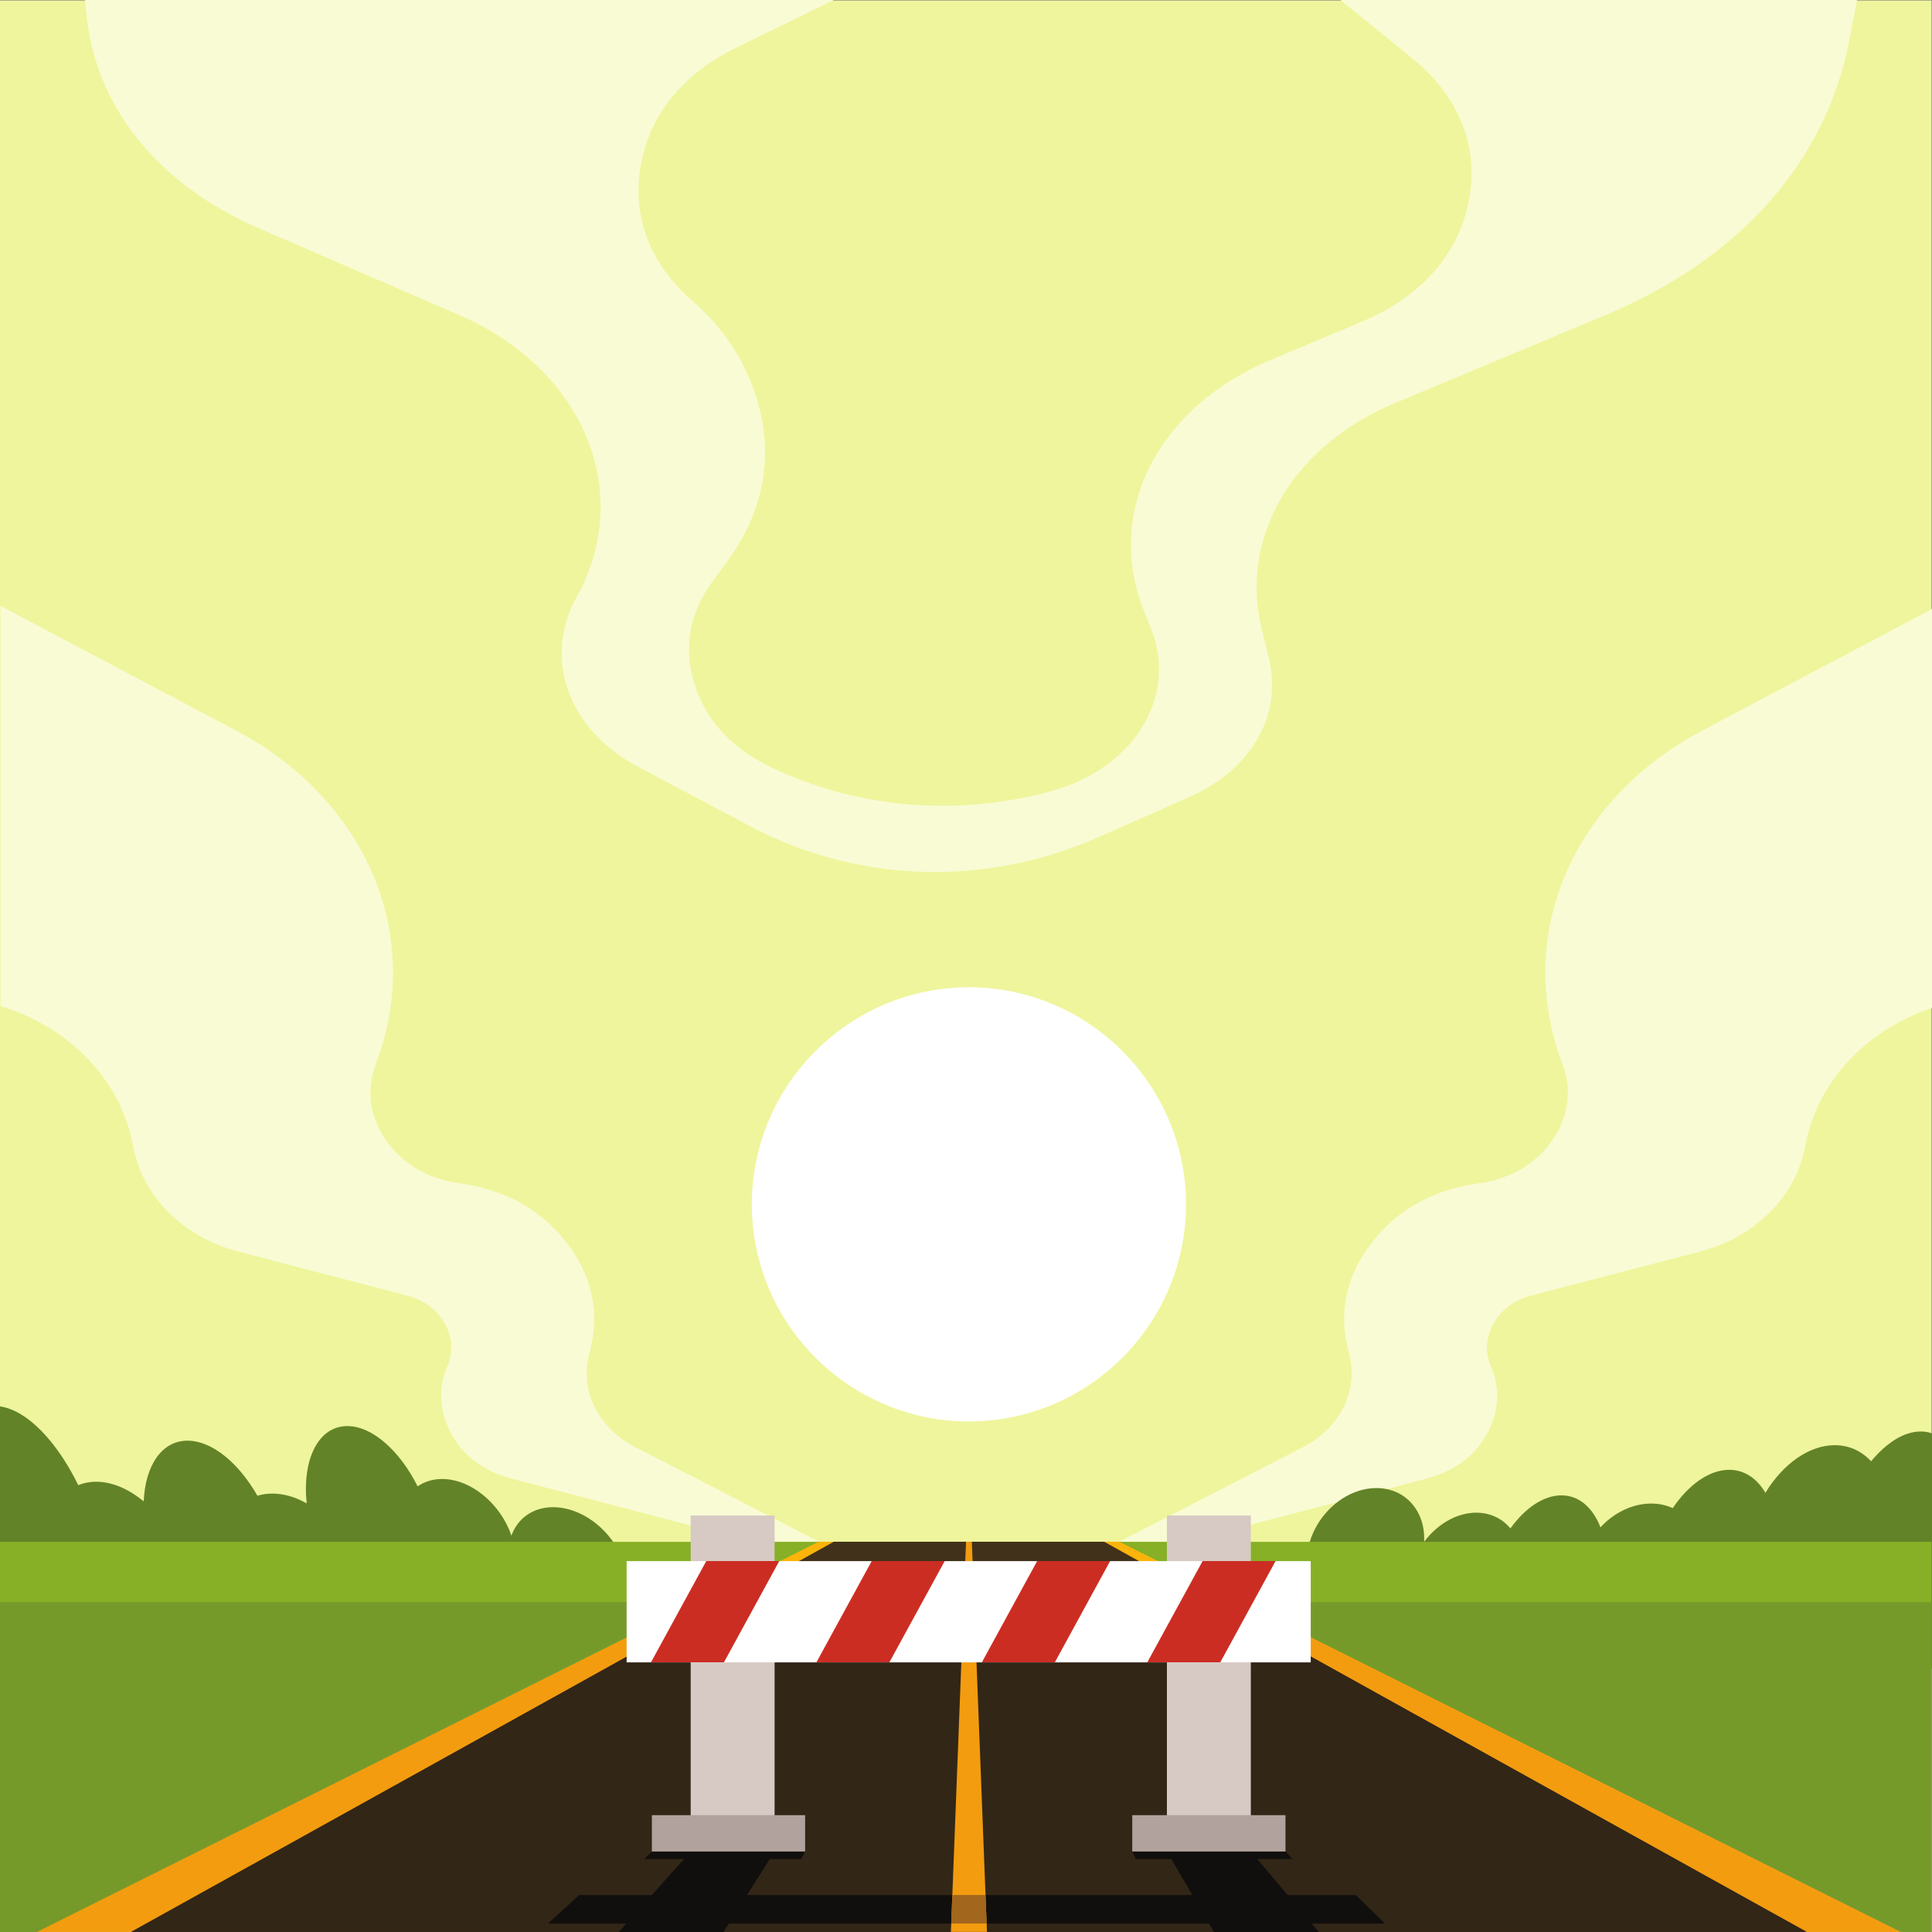 <?xml version="1.0" encoding="UTF-8" standalone="no"?>
<!-- Created with Inkscape (http://www.inkscape.org/) -->

<svg
   version="1.1"
   id="svg1"
   width="880"
   height="880"
   viewBox="0 0 880 880"
   sodipodi:docname="road.barrier.svg"
   inkscape:version="1.3.2 (091e20e, 2023-11-25, custom)"
   xmlns:inkscape="http://www.inkscape.org/namespaces/inkscape"
   xmlns:sodipodi="http://sodipodi.sourceforge.net/DTD/sodipodi-0.dtd"
   xmlns="http://www.w3.org/2000/svg"
   xmlns:svg="http://www.w3.org/2000/svg">
  <rect x="0" y="0" width="880" height="880" fill="#808080" stroke="none"/>
  <defs
     id="defs1">
    <clipPath
       clipPathUnits="userSpaceOnUse"
       id="clipPath4">
      <path
         d="M 0,660 H 660 V 0 H 0 Z"
         transform="translate(-661.999,-316.332)"
         id="path4" />
    </clipPath>
    <clipPath
       clipPathUnits="userSpaceOnUse"
       id="clipPath6">
      <path
         d="M 0,660 H 660 V 0 H 0 Z"
         transform="translate(-661.999,-169.467)"
         id="path6" />
    </clipPath>
    <clipPath
       clipPathUnits="userSpaceOnUse"
       id="clipPath8">
      <path
         d="M 0,660 H 660 V 0 H 0 Z"
         transform="translate(0,-98.081)"
         id="path8" />
    </clipPath>
    <clipPath
       clipPathUnits="userSpaceOnUse"
       id="clipPath10">
      <path
         d="M 0,660 H 660 V 0 H 0 Z"
         id="path10" />
    </clipPath>
    <clipPath
       clipPathUnits="userSpaceOnUse"
       id="clipPath12">
      <path
         d="M 0,660 H 660 V 0 H 0 Z"
         id="path12" />
    </clipPath>
    <clipPath
       clipPathUnits="userSpaceOnUse"
       id="clipPath14">
      <path
         d="M 0,660 H 660 V 0 H 0 Z"
         transform="translate(-382.351,-133.317)"
         id="path14" />
    </clipPath>
    <clipPath
       clipPathUnits="userSpaceOnUse"
       id="clipPath16">
      <path
         d="M 0,660 H 660 V 0 H 0 Z"
         transform="translate(-238.361,-112.695)"
         id="path16" />
    </clipPath>
    <clipPath
       clipPathUnits="userSpaceOnUse"
       id="clipPath18">
      <path
         d="M 0,660 H 660 V 0 H 0 Z"
         transform="translate(-377.187,-133.317)"
         id="path18" />
    </clipPath>
    <clipPath
       clipPathUnits="userSpaceOnUse"
       id="clipPath20">
      <path
         d="M 0,660 H 660 V 0 H 0 Z"
         transform="translate(-247.679,-112.695)"
         id="path20" />
    </clipPath>
    <clipPath
       clipPathUnits="userSpaceOnUse"
       id="clipPath22">
      <path
         d="M 0,660 H 660 V 0 H 0 Z"
         transform="translate(-209.587,2)"
         id="path22" />
    </clipPath>
    <clipPath
       clipPathUnits="userSpaceOnUse"
       id="clipPath24">
      <path
         d="M 0,660 H 660 V 0 H 0 Z"
         transform="translate(-331.994,-133.317)"
         id="path24" />
    </clipPath>
    <clipPath
       clipPathUnits="userSpaceOnUse"
       id="clipPath26">
      <path
         d="M 0,660 H 660 V 0 H 0 Z"
         transform="translate(-325.332,-12.634)"
         id="path26" />
    </clipPath>
    <clipPath
       clipPathUnits="userSpaceOnUse"
       id="clipPath28">
      <path
         d="M 0,660 H 660 V 0 H 0 Z"
         transform="translate(-29.033,-660)"
         id="path28" />
    </clipPath>
    <clipPath
       clipPathUnits="userSpaceOnUse"
       id="clipPath30">
      <path
         d="M 0,660 H 660 V 0 H 0 Z"
         transform="translate(-331.002,-174.407)"
         id="path30" />
    </clipPath>
    <clipPath
       clipPathUnits="userSpaceOnUse"
       id="clipPath32">
      <path
         d="M 0,660 H 660 V 0 H 0 Z"
         id="path32" />
    </clipPath>
    <clipPath
       clipPathUnits="userSpaceOnUse"
       id="clipPath34">
      <path
         d="M 0,660 H 660 V 0 H 0 Z"
         id="path34" />
    </clipPath>
    <clipPath
       clipPathUnits="userSpaceOnUse"
       id="clipPath36">
      <path
         d="M 0,660 H 660 V 0 H 0 Z"
         id="path36" />
    </clipPath>
    <clipPath
       clipPathUnits="userSpaceOnUse"
       id="clipPath38">
      <path
         d="M 0,660 H 660 V 0 H 0 Z"
         id="path38" />
    </clipPath>
    <clipPath
       clipPathUnits="userSpaceOnUse"
       id="clipPath40">
      <path
         d="M 0,660 H 660 V 0 H 0 Z"
         id="path40" />
    </clipPath>
    <clipPath
       clipPathUnits="userSpaceOnUse"
       id="clipPath42">
      <path
         d="M 0,660 H 660 V 0 H 0 Z"
         transform="translate(-241.281,-126.727)"
         id="path42" />
    </clipPath>
    <clipPath
       clipPathUnits="userSpaceOnUse"
       id="clipPath44">
      <path
         d="M 0,660 H 660 V 0 H 0 Z"
         transform="translate(-297.799,-126.727)"
         id="path44" />
    </clipPath>
    <clipPath
       clipPathUnits="userSpaceOnUse"
       id="clipPath46">
      <path
         d="M 0,660 H 660 V 0 H 0 Z"
         transform="translate(-354.316,-126.727)"
         id="path46" />
    </clipPath>
    <clipPath
       clipPathUnits="userSpaceOnUse"
       id="clipPath48">
      <path
         d="M 0,660 H 660 V 0 H 0 Z"
         transform="translate(-410.834,-126.727)"
         id="path48" />
    </clipPath>
  </defs>
  <sodipodi:namedview
     id="namedview1"
     pagecolor="#ffffff"
     bordercolor="#000000"
     borderopacity="0.25"
     inkscape:showpageshadow="2"
     inkscape:pageopacity="0.0"
     inkscape:pagecheckerboard="0"
     inkscape:deskcolor="#d1d1d1"
     inkscape:zoom="0.67272727"
     inkscape:cx="439.25676"
     inkscape:cy="440"
     inkscape:window-width="1440"
     inkscape:window-height="830"
     inkscape:window-x="-6"
     inkscape:window-y="-6"
     inkscape:window-maximized="1"
     inkscape:current-layer="g1">
    <inkscape:page
       x="0"
       y="0"
       inkscape:label="1"
       id="page1"
       width="880"
       height="880"
       margin="0"
       bleed="0" />
  </sodipodi:namedview>
  <g
     id="g1"
     inkscape:groupmode="layer"
     inkscape:label="1">
    <g
       id="group-MC0">
      <path
         id="path2"
         d="M 0,0 H 660 V 660 H 0 Z"
         style="fill:#eff59c;fill-opacity:1;fill-rule:nonzero;stroke:none"
         transform="matrix(1.333,0,0,-1.333,0,880)" />
      <path
         id="path3"
         d="M 0,0 V 136.714 L -80.244,94.257 c -44.983,-23.797 -64.596,-70.295 -48.07,-113.948 3.374,-8.916 2.264,-17.802 -3.246,-25.904 -5.586,-8.218 -14.136,-13.343 -24.914,-14.93 l -1.101,-0.165 c -15.373,-2.266 -27.635,-9.25 -36.222,-20.632 -8.59,-11.382 -11.11,-23.991 -7.449,-37.247 3.411,-12.356 -2.66,-25.46 -15.643,-32.142 l -62.759,-32.304 h 22.826 l 82.213,21.545 c 10.403,2.726 18.022,8.965 21.821,17.867 2.93,6.863 2.956,13.835 0.148,20.346 -2.157,4.998 -1.873,10.006 0.838,14.791 2.711,4.784 7.094,8.017 12.944,9.543 l 57.509,14.995 c 19.44,5.069 32.964,19.344 35.984,35.875 C -41.206,-25.296 -23.753,-7.35 0,0 m -661.999,0 v 136.714 l 80.247,-42.457 c 44.98,-23.797 64.594,-70.295 48.069,-113.948 -3.376,-8.916 -2.265,-17.802 3.244,-25.904 5.585,-8.218 14.137,-13.343 24.913,-14.93 l 1.104,-0.165 c 15.372,-2.266 27.633,-9.25 36.221,-20.632 8.589,-11.382 11.109,-23.991 7.449,-37.247 -3.412,-12.356 2.66,-25.46 15.643,-32.142 l 62.758,-32.304 h -22.825 l -82.213,21.545 c -10.404,2.726 -18.023,8.965 -21.822,17.867 -2.929,6.863 -2.955,13.835 -0.146,20.346 2.156,4.998 1.872,10.006 -0.839,14.791 -2.711,4.784 -7.094,8.017 -12.945,9.543 l -57.509,14.995 c -19.439,5.069 -32.963,19.344 -35.983,35.875 -4.16,22.757 -21.611,40.703 -45.366,48.053"
         style="fill:#f9fbd5;fill-opacity:1;fill-rule:evenodd;stroke:none"
         transform="matrix(1.333,0,0,-1.333,882.665,458.224)"
         clip-path="url(#clipPath4)" />
      <path
         id="path5"
         d="m 0,0 v -76.028 c -6.51,-11.416 -14.863,-18.77 -22.806,-18.77 -9.723,0 -16.192,11.025 -17.38,27.032 -2.167,-0.756 -4.378,-1.165 -6.589,-1.165 -5.503,0 -10.134,2.509 -13.455,6.725 -5.634,-12.247 -14.757,-20.75 -23.608,-20.75 -8.374,0 -14.315,7.609 -16.057,18.803 -1.759,-0.471 -3.567,-0.725 -5.387,-0.725 -4.036,0 -7.574,1.235 -10.349,3.362 -4.725,-15.121 -14.983,-26.425 -24.875,-26.425 -8.573,0 -14.439,8.494 -15.462,20.608 -2.959,-1.615 -6.171,-2.53 -9.409,-2.53 -9.853,0 -16.482,8.461 -15.645,19.349 -4.537,-5.845 -11.327,-9.715 -18.276,-9.715 -10.885,0 -18.039,9.494 -15.979,21.206 2.059,11.714 12.551,21.207 23.438,21.207 9.985,0 16.832,-7.991 16.304,-18.356 4.471,5.985 11.092,9.943 17.828,9.943 4.821,0 8.869,-2.027 11.649,-5.372 5.014,6.93 11.301,11.293 17.443,11.293 6.037,0 10.728,-4.211 13.334,-10.926 4.547,4.94 10.865,8.122 17.341,8.122 2.696,0 5.171,-0.554 7.345,-1.555 5.434,7.987 12.45,13.086 19.305,13.086 5.205,0 9.468,-2.939 12.37,-7.851 5.904,9.733 14.818,16.266 23.706,16.266 4.949,0 9.192,-2.027 12.41,-5.503 5.298,6.376 11.222,10.179 16.93,10.179 C -3.754,1.51 -1.788,0.983 0,0"
         style="fill:#638329;fill-opacity:1;fill-rule:evenodd;stroke:none"
         transform="matrix(1.333,0,0,-1.333,882.665,654.044)"
         clip-path="url(#clipPath6)" />
      <path
         id="path7"
         d="M 0,0 V 81.49 C 9.247,80.2 19.405,69.579 26.747,54.588 c 1.852,0.759 3.895,1.165 6.107,1.165 5.502,0 11.175,-2.506 16.247,-6.725 0.545,12.248 6.134,20.75 14.985,20.75 8.374,0 17.478,-7.609 23.869,-18.801 1.565,0.47 3.268,0.724 5.088,0.724 4.035,0 8.088,-1.236 11.746,-3.36 -1.56,15.119 4.003,26.425 13.893,26.425 8.574,0 17.969,-8.496 24.026,-20.608 2.288,1.613 5.12,2.528 8.359,2.528 9.854,0 19.997,-8.461 23.684,-19.349 2.108,5.847 7.289,9.717 14.238,9.717 10.885,0 21.986,-9.495 24.794,-21.208 2.808,-11.713 -3.74,-21.207 -14.625,-21.207 -9.986,0 -20.153,7.991 -23.932,18.355 -1.983,-5.981 -6.959,-9.94 -13.698,-9.94 -4.821,0 -9.712,2.027 -13.881,5.371 -2.134,-6.93 -6.607,-11.294 -12.751,-11.294 -6.035,0 -12.476,4.212 -17.874,10.929 -2.493,-4.941 -7.49,-8.123 -13.966,-8.123 -2.696,0 -5.401,0.552 -7.991,1.552 -2.114,-7.986 -7.011,-13.086 -13.866,-13.086 -5.205,0 -10.69,2.941 -15.632,7.851 -1.861,-9.73 -8.059,-16.266 -16.947,-16.266 -4.949,0 -10.034,2.028 -14.698,5.503 -2.648,-6.375 -6.99,-10.178 -12.699,-10.178 C 14.274,-14.687 6.647,-9.054 0,0"
         style="fill:#638329;fill-opacity:1;fill-rule:evenodd;stroke:none"
         transform="matrix(1.333,0,0,-1.333,0,749.225)"
         clip-path="url(#clipPath8)" />
      <path
         id="path9"
         d="M 0,-2 H 661.999 V 133.317 H 0 Z"
         style="fill:#87b027;fill-opacity:1;fill-rule:evenodd;stroke:none"
         transform="matrix(1.333,0,0,-1.333,0,880)"
         clip-path="url(#clipPath10)" />
      <path
         id="path11"
         d="M 0,-2 H 661.999 V 112.695 H 0 Z"
         style="fill:#769a2a;fill-opacity:1;fill-rule:evenodd;stroke:none"
         transform="matrix(1.333,0,0,-1.333,0,880)"
         clip-path="url(#clipPath12)" />
      <path
         id="path13"
         d="m 0,0 h -102.703 l -109.785,-54.836 -161.137,-80.481 h 644.548 l -161.136,80.481 z"
         style="fill:#fab40a;fill-opacity:1;fill-rule:evenodd;stroke:none"
         transform="matrix(1.333,0,0,-1.333,509.801,702.243)"
         clip-path="url(#clipPath14)" />
      <path
         id="path15"
         d="m 0,0 -68.499,-34.214 -161.137,-80.481 H 414.912 L 253.776,-34.214 185.278,0 Z"
         style="fill:#f39c0f;fill-opacity:1;fill-rule:evenodd;stroke:none"
         transform="matrix(1.333,0,0,-1.333,317.815,729.74)"
         clip-path="url(#clipPath16)" />
      <path
         id="path17"
         d="m 0,0 h -92.374 l -98.742,-54.836 -144.93,-80.481 h 579.718 l -144.93,80.481 z"
         style="fill:#41311b;fill-opacity:1;fill-rule:evenodd;stroke:none"
         transform="matrix(1.333,0,0,-1.333,502.915,702.243)"
         clip-path="url(#clipPath18)" />
      <path
         id="path19"
         d="m 0,0 -61.608,-34.214 -144.93,-80.481 H 373.18 L 228.25,-34.214 166.644,0 Z"
         style="fill:#322617;fill-opacity:1;fill-rule:evenodd;stroke:none"
         transform="matrix(1.333,0,0,-1.333,330.238,729.74)"
         clip-path="url(#clipPath20)" />
      <path
         id="path21"
         d="m 0,0 h 36.339 c 1.057,1.664 2.092,3.3 3.104,4.896 h 1.888 38.639 30.516 38.641 30.516 23.824 C 204.398,3.3 205.353,1.668 206.326,0 h 36.368 c -1.408,1.668 -2.786,3.304 -4.133,4.896 h 10.211 14.872 c -1.781,1.729 -3.513,3.41 -5.204,5.049 -1.645,1.601 -3.254,3.161 -4.827,4.689 h -23.27 c -1.883,2.232 -3.701,4.387 -5.456,6.468 -1.693,2.006 -3.332,3.946 -4.919,5.827 h 12.106 c -0.828,0.87 -1.648,1.733 -2.456,2.581 h -52.361 c 0.405,-0.848 0.815,-1.711 1.229,-2.581 h 12.128 c 1.096,-1.877 2.231,-3.824 3.402,-5.827 1.213,-2.082 2.468,-4.236 3.771,-6.468 H 190.066 154.22 125.936 90.065 61.779 45.62 c 1.416,2.234 2.782,4.387 4.1,6.468 1.274,2.008 2.507,3.95 3.696,5.829 h 10.695 c 0.469,0.871 0.932,1.731 1.388,2.579 H 13.113 C 12.254,28.662 11.381,27.802 10.499,26.931 H 24.087 C 22.409,25.052 20.67,23.11 18.873,21.102 17.013,19.021 15.086,16.868 13.091,14.634 h -15.469 -9.34 c -1.669,-1.528 -3.376,-3.088 -5.125,-4.689 -1.794,-1.641 -3.631,-3.322 -5.52,-5.049 H 4.379 C 2.951,3.3 1.49,1.664 0,0"
         style="fill:#110f0d;fill-opacity:1;fill-rule:evenodd;stroke:none"
         transform="matrix(1.333,0,0,-1.333,279.449,882.667)"
         clip-path="url(#clipPath22)" />
      <path
         id="path23"
         d="M 0,0 H -1.987 L -4.113,-54.836 -7.23,-135.317 H 5.241 l -3.117,80.481 z"
         style="fill:#f39c0f;fill-opacity:1;fill-rule:evenodd;stroke:none"
         transform="matrix(1.333,0,0,-1.333,442.659,702.243)"
         clip-path="url(#clipPath24)" />
      <path
         id="path25"
         d="M 0,0 -0.377,-9.737 H 11.714 L 11.337,0 H 10.19 Z"
         style="fill:#a2661d;fill-opacity:1;fill-rule:evenodd;stroke:none"
         transform="matrix(1.333,0,0,-1.333,433.776,863.155)"
         clip-path="url(#clipPath26)" />
      <path
         id="path27"
         d="m 0,0 h 255.878 l -33.09,-16.156 c -18.55,-9.057 -29.944,-23.11 -32.929,-40.608 -2.985,-17.5 3.275,-33.566 18.088,-46.429 9.519,-8.265 16.442,-18.341 20.614,-30.076 7.351,-20.67 4.125,-40.733 -9.511,-59.146 l -4.363,-5.891 c -8.107,-10.948 -10.286,-22.745 -6.494,-35.163 3.791,-12.417 12.496,-21.991 25.945,-28.537 29.556,-14.384 64.819,-17.209 96.888,-8.076 27.535,7.841 42.379,32.334 33.333,55 l -2.559,6.415 c -13.388,33.549 4.658,69.409 43.042,85.534 l 31.456,13.215 c 20.271,8.517 33.142,23.113 36.619,41.532 3.479,18.418 -3.406,35.511 -19.59,48.631 L 428.958,0 h 176.54 l -2.567,-13.422 c -8.007,-41.876 -37.367,-75.029 -83.519,-94.311 l -71.467,-29.856 c -35.248,-14.726 -53.565,-45.651 -45.842,-77.399 l 2.476,-10.18 c 4.665,-19.185 -6.079,-37.855 -27.134,-47.139 l -31.468,-13.877 c -38.514,-16.983 -82.113,-15.54 -118.822,3.933 l -38.426,20.384 c -23.668,12.555 -32.334,37.039 -20.717,57.917 19.901,35.77 2.355,77.891 -40.111,96.282 L 59.615,-78.093 C 24.759,-62.996 3.522,-36.556 0.424,-4.398 Z"
         style="fill:#f9fbd5;fill-opacity:1;fill-rule:evenodd;stroke:none"
         transform="matrix(1.333,0,0,-1.333,38.71,0)"
         clip-path="url(#clipPath28)" />
      <path
         id="path29"
         d="m 0,0 c 40.854,0 74.177,33.323 74.177,74.18 0,40.856 -33.323,74.178 -74.177,74.178 -40.858,0 -74.181,-33.322 -74.181,-74.178 C -74.181,33.323 -40.858,0 0,0"
         style="fill:#ffffff;fill-opacity:1;fill-rule:evenodd;stroke:none"
         transform="matrix(1.333,0,0,-1.333,441.336,647.457)"
         clip-path="url(#clipPath30)" />
      <path
         id="path31"
         d="m 236.004,35.409 h 28.674 v 106.899 h -28.674 z"
         style="fill:#d7c9c4;fill-opacity:1;fill-rule:evenodd;stroke:none"
         transform="matrix(1.333,0,0,-1.333,0,880)"
         clip-path="url(#clipPath32)" />
      <path
         id="path33"
         d="m 398.734,35.409 h 28.674 v 106.899 h -28.674 z"
         style="fill:#d7c9c4;fill-opacity:1;fill-rule:evenodd;stroke:none"
         transform="matrix(1.333,0,0,-1.333,0,880)"
         clip-path="url(#clipPath34)" />
      <path
         id="path35"
         d="m 386.891,27.51 h 52.361 v 12.414 h -52.361 z"
         style="fill:#b2a29e;fill-opacity:1;fill-rule:evenodd;stroke:none"
         transform="matrix(1.333,0,0,-1.333,0,880)"
         clip-path="url(#clipPath36)" />
      <path
         id="path37"
         d="m 222.746,27.51 h 52.362 v 12.414 h -52.362 z"
         style="fill:#b2a29e;fill-opacity:1;fill-rule:evenodd;stroke:none"
         transform="matrix(1.333,0,0,-1.333,0,880)"
         clip-path="url(#clipPath38)" />
      <path
         id="path39"
         d="m 214.121,92.13 h 233.757 v 34.597 H 214.121 Z"
         style="fill:#ffffff;fill-opacity:1;fill-rule:evenodd;stroke:none"
         transform="matrix(1.333,0,0,-1.333,0,880)"
         clip-path="url(#clipPath40)" />
      <path
         id="path41"
         d="M 0,0 H 24.935 L 6.037,-34.597 h -24.933 z"
         style="fill:#cc2d23;fill-opacity:1;fill-rule:evenodd;stroke:none"
         transform="matrix(1.333,0,0,-1.333,321.708,711.031)"
         clip-path="url(#clipPath42)" />
      <path
         id="path43"
         d="M 0,0 H 24.936 C 18.636,-11.531 12.337,-23.064 6.037,-34.597 H -18.897 C -12.597,-23.064 -6.299,-11.531 0,0"
         style="fill:#cc2d23;fill-opacity:1;fill-rule:evenodd;stroke:none"
         transform="matrix(1.333,0,0,-1.333,397.065,711.031)"
         clip-path="url(#clipPath44)" />
      <path
         id="path45"
         d="M 0,0 H 24.934 C 18.636,-11.531 12.337,-23.064 6.039,-34.597 H -18.895 C -12.597,-23.064 -6.299,-11.531 0,0"
         style="fill:#cc2d23;fill-opacity:1;fill-rule:evenodd;stroke:none"
         transform="matrix(1.333,0,0,-1.333,472.422,711.031)"
         clip-path="url(#clipPath46)" />
      <path
         id="path47"
         d="M 0,0 H 24.934 L 6.037,-34.597 h -24.935 z"
         style="fill:#cc2d23;fill-opacity:1;fill-rule:evenodd;stroke:none"
         transform="matrix(1.333,0,0,-1.333,547.779,711.031)"
         clip-path="url(#clipPath48)" />
    </g>
  </g>
</svg>
